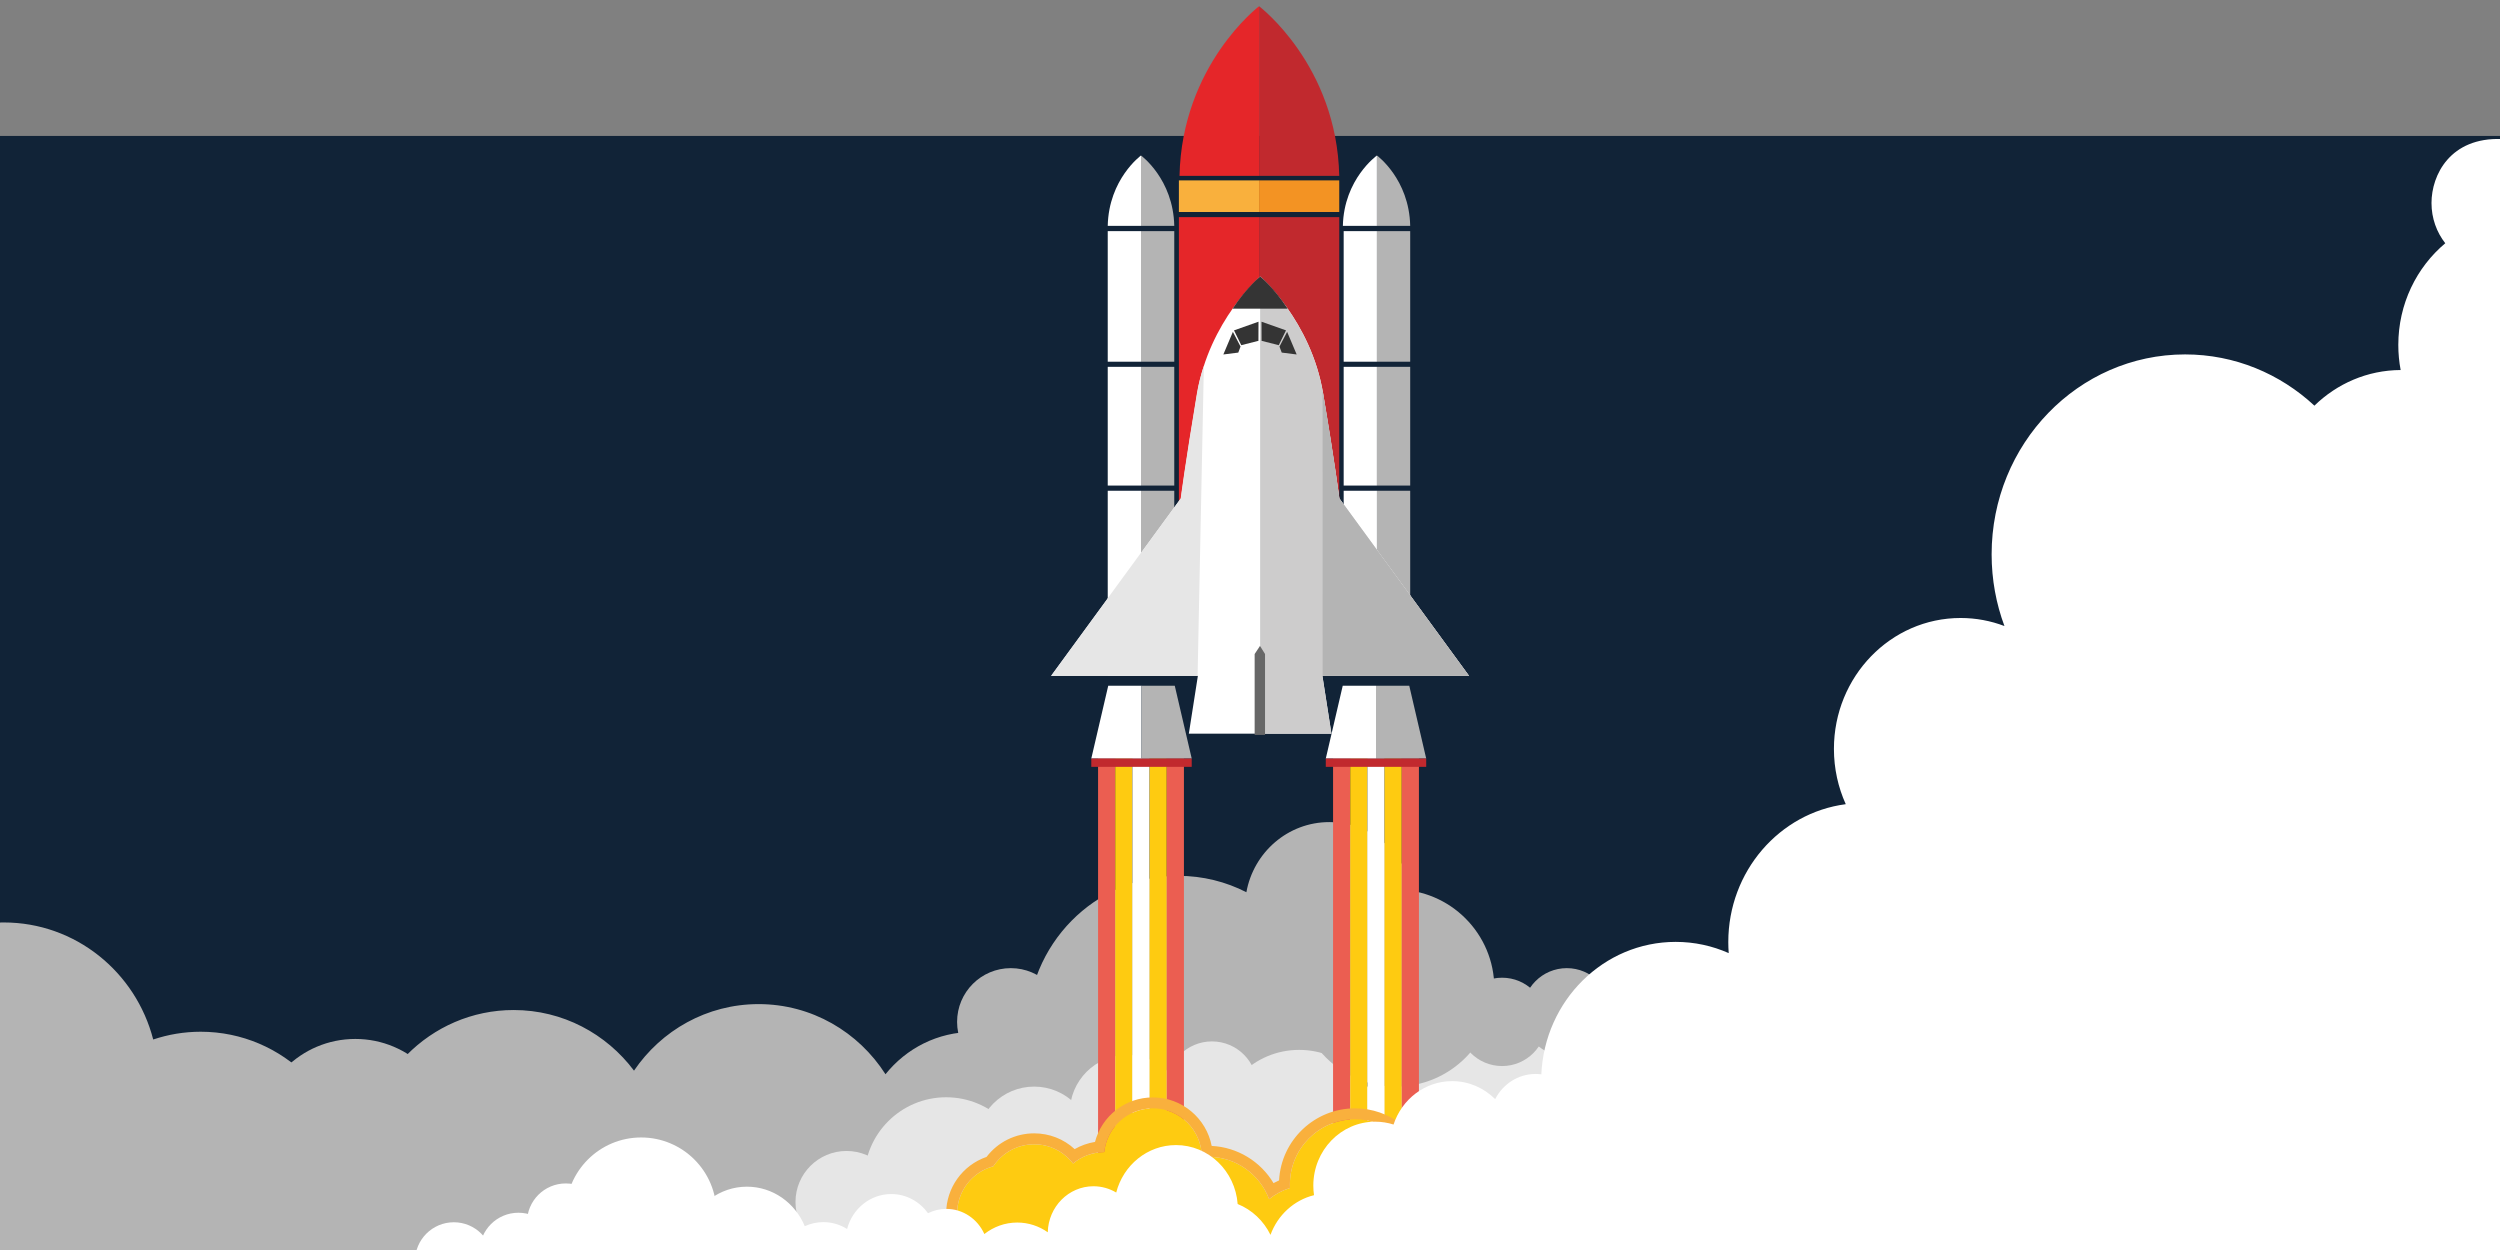 <?xml version="1.0" encoding="utf-8"?>
<!-- Generator: Adobe Illustrator 16.0.0, SVG Export Plug-In . SVG Version: 6.00 Build 0)  -->
<!DOCTYPE svg PUBLIC "-//W3C//DTD SVG 1.1//EN" "http://www.w3.org/Graphics/SVG/1.1/DTD/svg11.dtd">
<svg version="1.1" id="Layer_1" xmlns="http://www.w3.org/2000/svg" xmlns:xlink="http://www.w3.org/1999/xlink" x="0px" y="0px"
	 width="1600px" height="800px" viewBox="0 0 1600 800" enable-background="new 0 0 1600 800" xml:space="preserve">
<rect x="0" y="0" width="1600" height="800" fill="#808080" stroke="none"/>
<rect y="87" fill="#112337" width="1600" height="713"/>
<path fill="#B4B4B4" d="M0,791.021c0.804,0.02,1.602,0.06,2.413,0.06c11.56,0,22.648-2.034,32.959-5.736
	c2.118,7.589,5.117,14.8,8.868,21.522h168.447c1.083-1.943,2.106-3.926,3.061-5.948c3.835,0.174,7.763,0.265,11.766,0.265
	c7.47,0,14.68-0.319,21.499-0.906c1.541,2.269,3.176,4.465,4.893,6.59h149.667c1.717-2.126,3.353-4.322,4.892-6.592
	c1.708,2.277,3.515,4.476,5.407,6.592H557.09c5.753-6.435,10.687-13.642,14.615-21.457c13.053,13.257,31.089,21.457,51.011,21.457
	c38.977,0,70.712-31.391,72.062-70.623c16.403,12.982,37.016,20.738,59.425,20.738c53.437,0,96.756-43.977,96.756-98.223
	c0-7.954-0.954-15.677-2.713-23.082c0.836,0.039,1.675,0.064,2.52,0.064c29.814,0,53.982-24.535,53.982-54.803
	c0-30.266-24.168-54.801-53.982-54.801c-26.476,0-48.483,19.354-53.083,44.879c-13.076-6.689-27.837-10.48-43.479-10.48
	c-53.436,0-96.754,43.975-96.754,98.223c0,3.747,0.226,7.439,0.629,11.077c-10.453-5.981-22.509-9.41-35.362-9.41
	c-22.604,0-42.774,10.564-55.998,27.088c-17.242-27.006-47.169-44.888-81.23-44.888c-33.084,0-62.278,16.867-79.725,42.585
	c-17.676-23.571-45.593-38.797-77.024-38.797c-53.438,0-96.756,43.976-96.756,98.223c0,4.138,0.281,8.207,0.771,12.209
	c-1.733-0.035-3.477-0.059-5.24-0.059c-0.79,0-1.57,0.01-2.354,0.018c-0.91-53.448-43.846-96.498-96.712-96.498
	c-10.623,0-20.832,1.763-30.393,4.973c-11.096-43.104-49.706-74.913-95.642-74.913c-0.809,0-1.608,0.023-2.413,0.043V791.021z"/>
<g>
	<circle fill="#E6E6E6" cx="661.856" cy="732.348" r="36.923"/>
	<circle fill="#E6E6E6" cx="721.555" cy="712.045" r="36.923"/>
	<circle fill="#E6E6E6" cx="758.478" cy="739.271" r="36.923"/>
	<circle fill="#E6E6E6" cx="775.649" cy="695.425" r="28.923"/>
	<circle fill="#E6E6E6" cx="831.464" cy="724.348" r="52.423"/>
	<circle fill="#E6E6E6" cx="605.538" cy="754.674" r="52.423"/>
	<circle fill="#E6E6E6" cx="896.706" cy="732.348" r="41.423"/>
	<circle fill="#E6E6E6" cx="944.042" cy="695.425" r="41.423"/>
	<circle fill="#E6E6E6" cx="1002.757" cy="682.925" r="41.423"/>
	<circle fill="#E6E6E6" cx="541.766" cy="769.271" r="32.65"/>
</g>
<circle fill="#FFFFFF" cx="410.334" cy="776.192" r="48.211"/>
<circle fill="#FFFFFF" cx="362.123" cy="782.248" r="24.849"/>
<circle fill="#FFFFFF" cx="331.79" cy="801" r="24.849"/>
<circle fill="#FFFFFF" cx="290.457" cy="807.097" r="24.849"/>
<circle fill="#B4B4B4" cx="227.4" cy="727.981" r="63.056"/>
<circle fill="#B4B4B4" cx="34.434" cy="807.096" r="63.056"/>
<circle fill="#B4B4B4" cx="893.319" cy="632.368" r="63.057"/>
<g>
	<g id="XMLID_194_">
		<rect id="XMLID_201_" x="708.949" y="147.922" fill="#FFFFFF" width="21.29" height="83.573"/>
		<rect id="XMLID_200_" x="708.949" y="234.776" fill="#FFFFFF" width="21.29" height="75.988"/>
		<rect id="XMLID_199_" x="730.239" y="147.922" fill="#B4B4B4" width="21.29" height="83.573"/>
		<rect id="XMLID_198_" x="730.239" y="234.776" fill="#B4B4B4" width="21.29" height="75.988"/>
		<rect id="XMLID_197_" x="730.239" y="314.085" fill="#B4B4B4" width="21.29" height="118.368"/>
		<path id="XMLID_196_" fill="#FFFFFF" d="M730.239,99.523c0,0-20.64,15.035-21.29,45.035h21.29V99.523z"/>
		<path id="XMLID_195_" fill="#B4B4B4" d="M730.239,99.523c0,0,20.669,15.035,21.29,45.035h-21.29V99.523z"/>
		<rect id="XMLID_202_" x="708.949" y="314.085" fill="#FFFFFF" width="21.29" height="118.368"/>
	</g>
	<g id="XMLID_185_">
		<rect id="XMLID_192_" x="859.949" y="147.922" fill="#FFFFFF" width="21.289" height="83.573"/>
		<rect id="XMLID_191_" x="859.949" y="234.776" fill="#FFFFFF" width="21.289" height="75.988"/>
		<rect id="XMLID_190_" x="881.238" y="147.922" fill="#B4B4B4" width="21.291" height="83.573"/>
		<rect id="XMLID_189_" x="881.238" y="234.776" fill="#B4B4B4" width="21.291" height="75.988"/>
		<rect id="XMLID_188_" x="881.238" y="314.085" fill="#B4B4B4" width="21.291" height="118.368"/>
		<rect id="XMLID_193_" x="859.949" y="314.085" fill="#FFFFFF" width="21.289" height="118.368"/>
		<path id="XMLID_187_" fill="#FFFFFF" d="M881.238,99.523c0,0-21.135,15.035-21.801,45.035h21.801V99.523z"/>
		<path id="XMLID_186_" fill="#B4B4B4" d="M881.238,99.523c0,0,20.67,15.035,21.291,45.035h-21.291V99.523z"/>
	</g>
	<g>
		<rect id="XMLID_184_" x="754.49" y="115.449" fill="#F9B03D" width="51.315" height="20.227"/>
		<rect id="XMLID_183_" x="805.805" y="115.449" fill="#F39323" width="51.316" height="20.227"/>
		<rect id="XMLID_182_" x="754.49" y="138.962" fill="#E52629" width="51.315" height="288.241"/>
		<rect id="XMLID_181_" x="805.805" y="138.962" fill="#C1292E" width="51.316" height="288.241"/>
		<path id="XMLID_180_" fill="#E52629" d="M805.803,3.984c0,0-49.389,37.573-50.918,108.573h50.918V3.984z"/>
		<path id="XMLID_179_" fill="#C1292E" d="M805.816,3.984c0,0,49.781,37.573,51.305,108.573h-51.305V3.984z"/>
	</g>
	<g>
		<g>
			<rect id="XMLID_160_" x="702.764" y="485.479" fill="#EB5E51" width="10.99" height="257.079"/>
			<rect id="XMLID_159_" x="713.754" y="485.479" fill="#FECB11" width="10.991" height="257.079"/>
			<rect id="XMLID_158_" x="724.746" y="485.479" fill="#FFFFFF" width="10.99" height="257.079"/>
			<rect id="XMLID_157_" x="735.736" y="485.479" fill="#FECB11" width="10.99" height="257.079"/>
			<rect id="XMLID_156_" x="746.726" y="485.479" fill="#EB5E51" width="10.991" height="257.079"/>
		</g>
		<g>
			<polygon id="XMLID_207_" fill="#FFFFFF" points="730.562,485.479 698.425,485.479 709.272,438.881 730.562,438.881 			"/>
			<polygon id="XMLID_206_" fill="#B4B4B4" points="730.562,485.479 762.698,485.479 751.852,438.881 730.562,438.881 			"/>
			<rect id="XMLID_150_" x="698.425" y="485.479" fill="#C1292E" width="64.272" height="5.302"/>
		</g>
	</g>
	<g>
		<g>
			<rect id="XMLID_155_" x="853.162" y="485.479" fill="#EB5E51" width="10.99" height="257.079"/>
			<rect id="XMLID_154_" x="864.152" y="485.479" fill="#FECB11" width="10.99" height="257.079"/>
			<rect id="XMLID_153_" x="875.143" y="485.479" fill="#FFFFFF" width="10.99" height="257.079"/>
			<rect id="XMLID_152_" x="886.133" y="485.479" fill="#FECB11" width="10.99" height="257.079"/>
			<rect id="XMLID_151_" x="897.123" y="485.479" fill="#EB5E51" width="10.99" height="257.079"/>
		</g>
		<g>
			<polygon id="XMLID_205_" fill="#FFFFFF" points="880.639,485.479 848.502,485.479 859.348,438.881 880.639,438.881 			"/>
			<polygon id="XMLID_204_" fill="#B4B4B4" points="880.639,485.479 912.773,485.479 901.928,438.881 880.639,438.881 			"/>
			<rect id="XMLID_149_" x="848.502" y="485.479" fill="#C1292E" width="64.271" height="5.302"/>
		</g>
	</g>
	<g>
		<path id="XMLID_177_" fill="#FFFFFF" d="M940.174,432.558L857.16,318.984c0,0-2.674-20.995-10.385-67.271
			c-7.713-46.276-40.289-74.729-40.289-74.729s-32.575,28.434-40.288,74.71c-7.713,46.276-10.386,67.293-10.386,67.293
			L672.8,432.558h93.838l-5.785,37h45.633h45.633l-5.783-37H940.174z"/>
		<path id="XMLID_176_" fill="#E6E6E6" d="M766.471,432.185l-0.16,0.373h-93.678l83.014-113.573c0,0,2.673-20.995,10.385-67.271
			c1.062-6.372,2.591-11.917,4.445-17.585L766.471,432.185z"/>
		<path id="XMLID_175_" fill="#CDCCCC" d="M852.119,469.558l-5.783-37h93.838L857.16,318.984c0,0-2.676-20.995-10.387-67.271
			c-7.713-46.276-40.291-74.742-40.291-74.742v292.586H852.119z"/>
		<path id="XMLID_174_" fill="#B4B4B4" d="M846.465,249.934l0.018,182.624h93.691l-82.977-113.573
			C857.197,318.984,854.066,293.558,846.465,249.934z"/>
		<polygon id="XMLID_173_" fill="#343434" points="792.5,225.657 782.939,226.862 789.044,212.401 793.946,221.801 		"/>
		<polygon id="XMLID_172_" fill="#343434" points="789.768,211.437 794.403,220.917 805.4,218.135 805.443,205.894 		"/>
		<polygon id="XMLID_171_" fill="#343434" points="820.307,225.657 829.867,226.862 823.762,212.401 818.861,221.801 		"/>
		<polygon id="XMLID_170_" fill="#343434" points="823.039,211.437 818.404,220.917 807.406,218.135 807.363,205.894 		"/>
		<polygon id="XMLID_162_" fill="#676767" points="809.617,470.374 802.975,470.374 802.975,418.581 806.402,413.386 
			809.617,418.581 		"/>
		<path id="XMLID_161_" fill="#343434" d="M824.107,197.542c-9.283-14-17.602-20.561-17.602-20.561s-8.385,6.577-17.67,20.577
			L824.107,197.542z"/>
	</g>
</g>
<g>
	<path fill="#FECB11" d="M622.973,800h41.752c2.005-1.795,3.784-3.837,5.273-6.09c4.462-1.198,8.53-3.355,11.97-6.24
		c5.723,7.483,14.74,12.315,24.889,12.315c10.242,0,19.335-4.918,25.049-12.52c0.581,4.436,1.861,8.651,3.723,12.534h144.229
		c0-0.764-0.023-1.522-0.064-2.276c2.912-0.922,5.681-2.162,8.276-3.668c0.935,2.125,2.119,4.112,3.499,5.944h88.454
		c0.272-1.624,0.423-3.291,0.423-4.993c0-16.542-13.41-29.952-29.953-29.952c-3.264,0-6.401,0.528-9.342,1.493
		c-5.244-8.686-14.772-14.493-25.658-14.493c-2.397,0-4.726,0.289-6.96,0.821c-2.53-20.585-20.064-36.528-41.334-36.528
		c-23.008,0-41.659,18.651-41.659,41.659c0,0.767,0.024,1.527,0.064,2.284c-4.915,1.557-9.432,4.006-13.369,7.149
		c-5.907-15.822-21.153-27.093-39.036-27.093c-1.358,0-2.7,0.07-4.024,0.197c-0.066-17.24-14.06-31.197-31.316-31.197
		c-16.177,0-29.486,12.266-31.143,28.004c-7.602,0.034-14.561,2.776-19.968,7.312c-5.724-7.484-14.74-12.316-24.89-12.316
		c-10.924,0-20.537,5.597-26.141,14.075c-13.349,3.585-23.178,15.764-23.178,30.244C612.538,785.938,616.57,794.266,622.973,800z"/>
	<path fill="#F9B03D" d="M622.973,800c-6.402-5.734-10.435-14.062-10.435-23.333c0-14.48,9.829-26.659,23.178-30.244
		c5.604-8.479,15.217-14.075,26.141-14.075c10.149,0,19.166,4.832,24.89,12.316c5.407-4.536,12.366-7.278,19.968-7.312
		c1.656-15.738,14.966-28.004,31.143-28.004c17.257,0,31.25,13.957,31.316,31.197c1.324-0.127,2.666-0.197,4.024-0.197
		c17.883,0,33.129,11.271,39.036,27.093c3.938-3.144,8.454-5.593,13.369-7.149c-0.04-0.757-0.064-1.518-0.064-2.284
		c0-23.008,18.651-41.659,41.659-41.659c21.27,0,38.804,15.943,41.334,36.528c2.234-0.532,4.562-0.821,6.96-0.821
		c10.886,0,20.414,5.808,25.658,14.493c2.94-0.965,6.078-1.493,9.342-1.493c16.543,0,29.953,13.41,29.953,29.952
		c0,1.702-0.15,3.369-0.423,4.993h7.076c0.222-1.634,0.347-3.299,0.347-4.993c0-20.375-16.577-36.952-36.953-36.952
		c-2.147,0-4.282,0.186-6.387,0.555c-6.97-8.57-17.333-13.555-28.613-13.555c-0.461,0-0.922,0.009-1.383,0.026
		c-5.708-20.794-24.771-35.733-46.911-35.733c-25.976,0-47.264,20.462-48.594,46.112c-1.206,0.531-2.391,1.112-3.55,1.74
		c-8.277-13.9-23.178-23.02-39.573-23.798c-3.411-17.658-19.009-31.055-37.624-31.055c-17.672,0-32.691,11.897-37.048,28.485
		c-4.586,0.735-9.005,2.299-13.028,4.607c-7.014-6.478-16.162-10.093-25.924-10.093c-12.024,0-23.229,5.592-30.464,15.081
		c-15.348,5.271-25.854,19.814-25.854,36.238c0,8.775,2.973,16.866,7.954,23.333H622.973z"/>
</g>
<circle fill="#B4B4B4" cx="646.928" cy="654.002" r="34.39"/>
<circle fill="#B4B4B4" cx="961.334" cy="654.002" r="28.269"/>
<circle fill="#B4B4B4" cx="1002.757" cy="647.881" r="28.269"/>
<path fill="#FFFFFF" d="M424.561,801H1601V88.979c-32.713-1.165-44.84,22.797-44.84,40.974c0,9.747,3.304,18.695,8.809,25.724
	c-18.33,15.364-30.055,38.817-30.055,65.109c0,5.484,0.526,10.838,1.498,16.027c-21.364,0.104-40.764,8.756-55.192,22.808
	c-21.932-20.388-50.945-32.799-82.765-32.799c-68.38,0-123.814,57.292-123.814,127.965c0,16.17,2.91,31.637,8.207,45.88
	c-8.744-3.332-18.193-5.156-28.055-5.156c-44.779,0-81.08,37.518-81.08,83.799c0,12.641,2.725,24.619,7.573,35.365
	c-42.394,5.542-75.178,42.947-75.178,88.268c0,2.371,0.093,4.721,0.269,7.044c-10.414-4.62-21.885-7.184-33.936-7.184
	c-46.183,0-83.868,37.586-85.991,84.773c-1.204-0.156-2.428-0.246-3.673-0.246c-11.223,0-20.964,6.532-25.872,16.115
	c-7.127-7.131-16.831-11.527-27.535-11.527c-17.42,0-32.2,11.631-37.499,27.786c-3.713-1.192-7.662-1.833-11.756-1.833
	c-21.868,0-39.596,18.321-39.596,40.923c0,2.079,0.153,4.122,0.442,6.118c-12.851,3.167-23.267,12.799-27.851,25.392
	c-4.383-8.983-11.872-16.063-21.013-19.741c-1.583-21.102-18.641-37.721-39.465-37.721c-18.338,0-33.758,12.888-38.261,30.375
	c-4.292-2.552-9.264-4.019-14.568-4.019c-15.906,0-28.835,13.116-29.242,29.452c-5.606-3.936-12.315-6.232-19.533-6.232
	c-7.878,0-15.154,2.734-21.046,7.354c-4.26-9.498-13.559-16.089-24.354-16.089c-4.198,0-8.17,0.997-11.708,2.773
	c-5.331-7.441-13.884-12.269-23.53-12.269c-13.525,0-24.9,9.485-28.254,22.367c-4.431-2.791-9.637-4.4-15.206-4.4
	c-4.232,0-8.251,0.937-11.882,2.606c-6.133-14.865-20.4-25.287-37.024-25.287c-8.714,0-16.773,2.873-23.361,7.738
	c-2.56-16.43-14.579-29.588-30.102-33.312V801z"/>
</svg>
